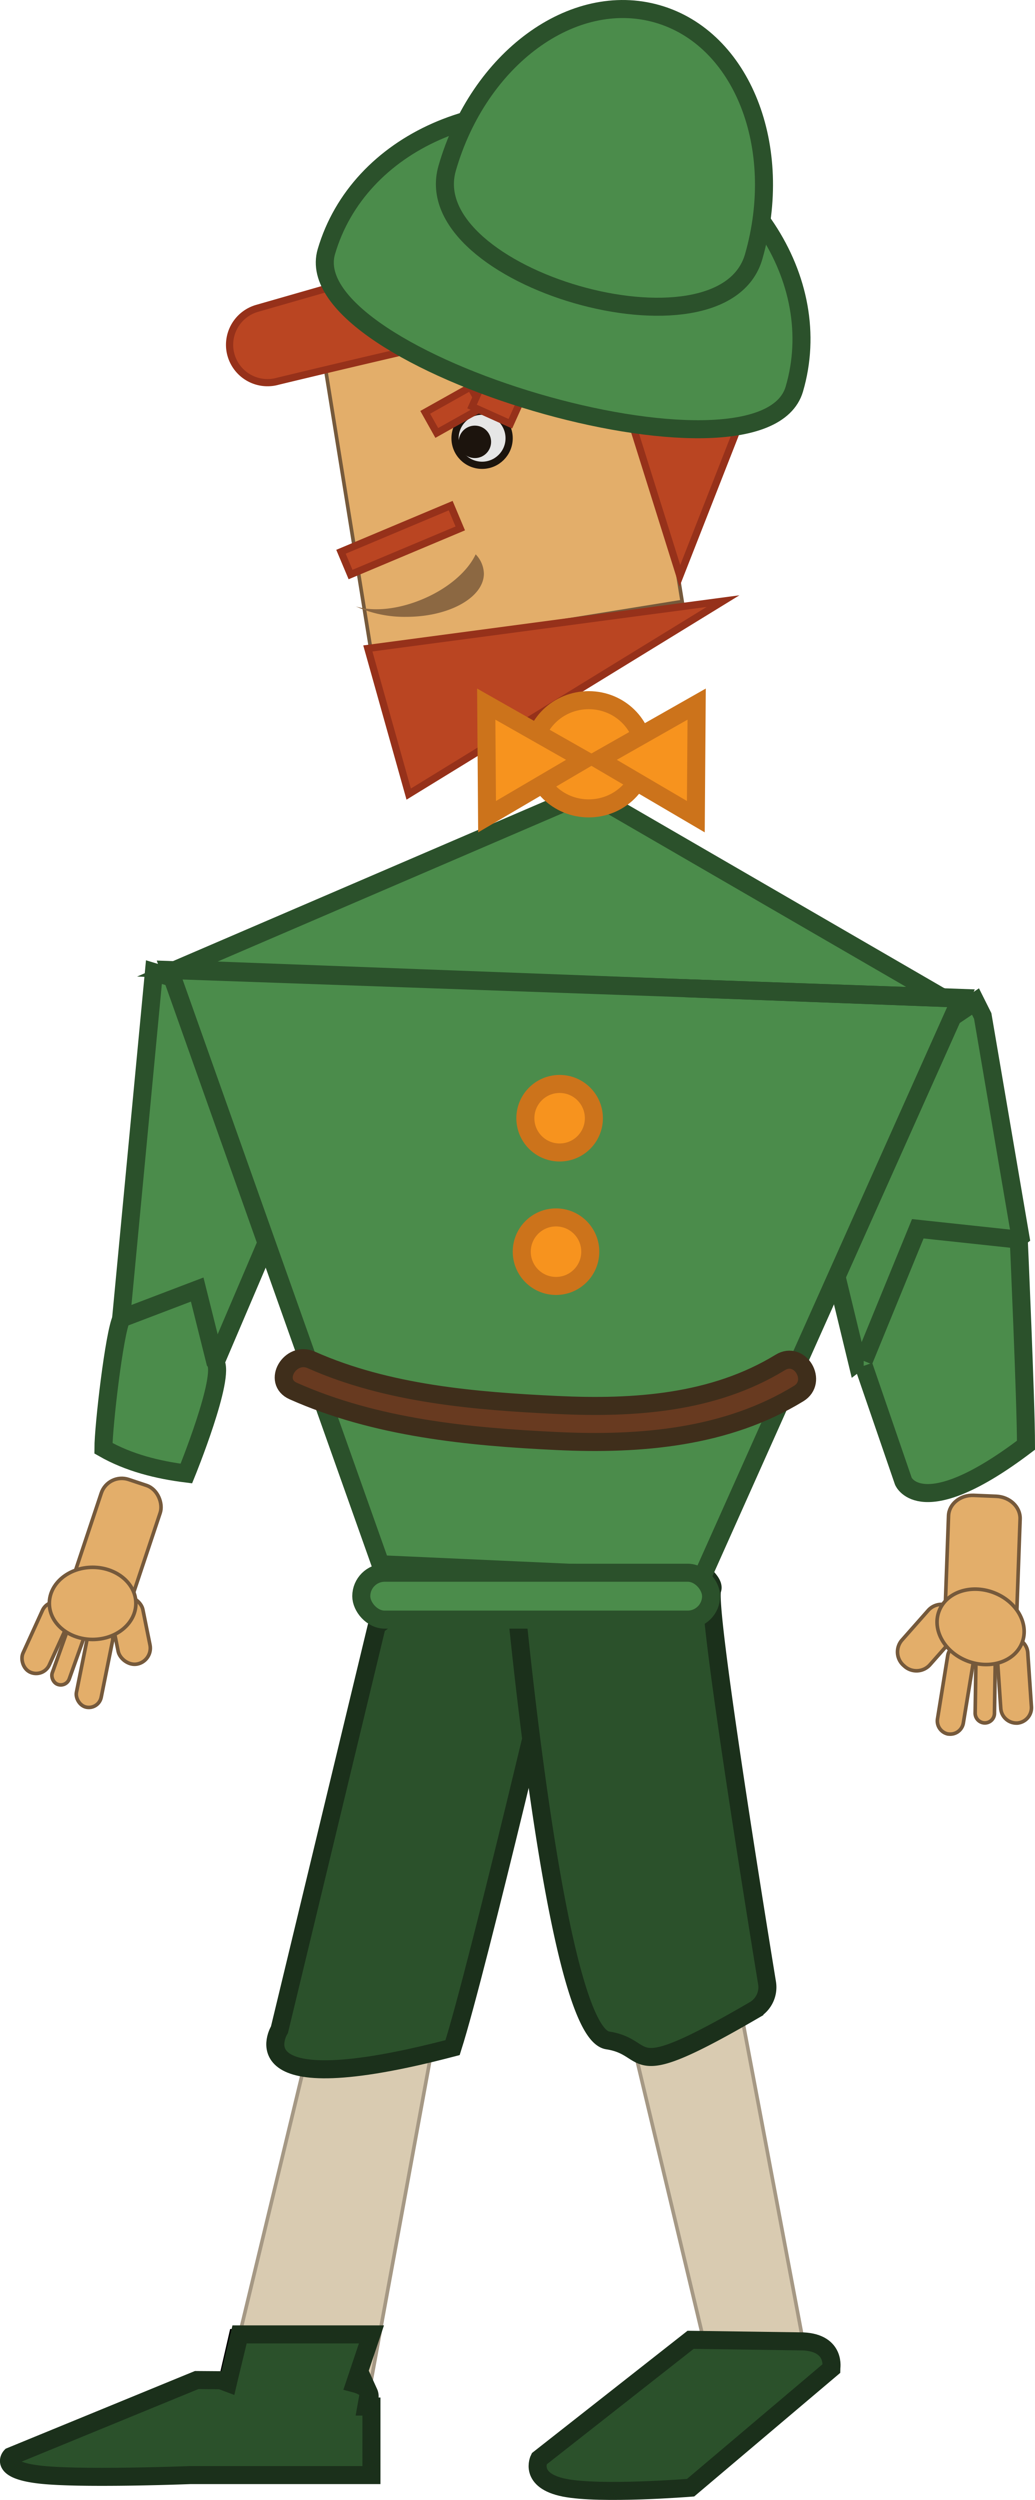 <svg xmlns="http://www.w3.org/2000/svg" viewBox="0 0 287 693.03"><defs><style>.cls-1{fill:#e3ae6a;stroke:#75593b;}.cls-1,.cls-10,.cls-11,.cls-2,.cls-3,.cls-4,.cls-6,.cls-7,.cls-8,.cls-9{stroke-miterlimit:10;}.cls-2{fill:#ba4522;stroke:#96311a;}.cls-2,.cls-3,.cls-4{stroke-width:2px;}.cls-3{fill:#e6e6e6;}.cls-3,.cls-4{stroke:#1c140d;}.cls-4{fill:#1c140d;}.cls-5{fill:#8c6842;}.cls-6{fill:#4b8c4b;stroke:#2b512b;}.cls-10,.cls-11,.cls-6,.cls-8{stroke-width:5px;}.cls-7{fill:#d9cbb1;stroke:#a59884;}.cls-8{fill:#2b512b;stroke:#1b301b;}.cls-9{fill:#3f2e1b;stroke:#000;stroke-width:3px;}.cls-10{fill:#683a20;stroke:#3f2e1b;}.cls-11{fill:#f7931e;stroke:#cc731b;}</style></defs><title>Ресурс 21</title><g id="Слой_2" data-name="Слой 2"><g id="Слой_1-2" data-name="Слой 1"><rect class="cls-1" x="95.21" y="90.91" width="87.1" height="83.19" transform="matrix(0.99, -0.16, 0.16, 0.99, -19.18, 23.57)"/><path class="cls-2" d="M194,108.64h14.52l-20,51-16-51S164,97.57,164,86.89c0-2.24-86.93,18.79-86.93,18.79a10.53,10.53,0,0,1-13-7.2,10.3,10.3,0,0,1-.41-2.89,10.54,10.54,0,0,1,7.6-10.1L178.94,54.6a10.48,10.48,0,0,1,13.39,10.07,1.34,1.34,0,0,1,0,.2c12,1.55,21.19,10.82,21.19,22C213.51,97.57,205.15,106.49,194,108.64Z"/><polygon class="cls-2" points="102 179.76 113.33 220.14 200.5 166.64 102 179.76"/><circle class="cls-3" cx="133.68" cy="121.49" r="7.5"/><rect class="cls-2" x="122.52" y="106.45" width="6.55" height="14.39" transform="translate(163.42 -51.65) rotate(60.73)"/><rect class="cls-2" x="134.27" y="106.26" width="6.55" height="11.65" transform="translate(296.18 32.61) rotate(114.21)"/><circle class="cls-4" cx="131.68" cy="122.49" r="3.5"/><rect class="cls-2" x="107.67" y="133.23" width="6.85" height="33" transform="translate(16.11 310.16) rotate(-112.8)"/><path class="cls-5" d="M134.18,159c0,6.63-9.63,12-21.5,12a32.75,32.75,0,0,1-14-2.88c4.81,1.49,11.75.87,18.67-2.09,7.08-3,12.4-7.75,14.55-12.36A8,8,0,0,1,134.18,159Z"/><path class="cls-6" d="M90.5,69.75c8.91-30.34,45.18-46.4,81-35.88s57.67,43.66,48.76,74S81.59,100.09,90.5,69.75Z"/><path class="cls-6" d="M124,46.63c8.76-30.39,34.87-49.53,58.33-42.77S217.71,40.73,209,71.12,115.25,77,124,46.63Z"/><polygon class="cls-6" points="272.5 281.64 282.95 342.88 237.71 377.64 221.5 310.64 270.5 277.64 272.5 281.64"/><path class="cls-6" d="M239.5,378.64l11,32s5,12,34-10c0-12-2-57-2-57l-28-3-15,36.63"/><g id="Левая_рука" data-name="Левая рука"><path class="cls-1" d="M268.73,451.81l6.24.26c3.75.16,6.92-2.41,7-5.71l.9-25.27c.12-3.3-2.85-6.13-6.6-6.29l-6.25-.26c-3.75-.16-6.91,2.41-7,5.71l-.91,25.27C262,448.83,265,451.65,268.73,451.81Z"/><path class="cls-1" d="M282,477.67h.13A4.29,4.29,0,0,0,286,473l-1-14.75a4.37,4.37,0,0,0-4.5-4.17h-.13a4.29,4.29,0,0,0-3.87,4.69l1,14.75A4.37,4.37,0,0,0,282,477.67Z"/><path class="cls-1" d="M273,477.63h.08a2.67,2.67,0,0,0,2.68-2.68L276,459.3a2.73,2.73,0,0,0-2.6-2.8h-.08a2.68,2.68,0,0,0-2.68,2.68l-.23,15.66A2.71,2.71,0,0,0,273,477.63Z"/><path class="cls-1" d="M262.88,480.7l.11,0a3.68,3.68,0,0,0,4.15-3.13L270,460.2a3.71,3.71,0,0,0-2.95-4.31l-.11,0a3.69,3.69,0,0,0-4.15,3.14l-2.81,17.38A3.7,3.7,0,0,0,262.88,480.7Z"/><path class="cls-1" d="M250.63,461.75l.12.11a5,5,0,0,0,7.08-.31l7.4-8.37a5,5,0,0,0-.61-7l-.12-.1a5,5,0,0,0-7.07.3l-7.4,8.37A5,5,0,0,0,250.63,461.75Z"/><ellipse class="cls-1" cx="271.91" cy="450.98" rx="10.16" ry="12.32" transform="translate(-245.83 547.2) rotate(-69.44)"/></g><polygon class="cls-6" points="42.68 269.49 33.68 364.49 60.68 375.49 98.68 286.49 42.68 269.49"/><path class="cls-6" d="M33.68,365.49c-2,4-5,30-5,36,7,4,15,6,23,7,0,0,11-27,8-31l-5-20Z"/><g id="Правая_рука" data-name="Правая рука"><rect class="cls-1" x="23.69" y="410.01" width="17.23" height="36.69" rx="6" ry="6" transform="translate(137.12 11.77) rotate(18.43)"/><rect class="cls-1" x="8.68" y="443.49" width="8" height="21" rx="4" ry="4" transform="translate(189.3 35.57) rotate(24.48)"/><rect class="cls-1" x="16.68" y="448.49" width="5" height="19" rx="2.5" ry="2.5" transform="translate(155.15 20.23) rotate(19.65)"/><rect class="cls-1" x="22.68" y="450.49" width="7" height="23" rx="3.5" ry="3.5" transform="translate(91.7 3.92) rotate(11.38)"/><rect class="cls-1" x="31.68" y="442.49" width="9" height="19" rx="4.5" ry="4.5" transform="translate(-88.69 16.09) rotate(-11.41)"/><ellipse class="cls-1" cx="25.68" cy="444.49" rx="12" ry="10"/></g><path class="cls-7" d="M121.51,558.64,102.3,663.32c-.37-.87-1.37-1.9-3.86-2.56L103,647.14H66.45l21.06-87.5,12-14Z"/><path class="cls-8" d="M133.5,429.64l-29,21-27,112s-13,21,48,5c7-22,30-120,30-120Z"/><polygon class="cls-9" points="66.45 647.14 63.38 659.86 63.21 660.59 62.01 660.14 62.08 659.85 65.01 647.14 66.45 647.14"/><polygon class="cls-9" points="63.38 659.86 63.21 660.59 62.01 660.14 62.08 659.85 63.38 659.86"/><path class="cls-8" d="M101.6,667.14H103v19H52.75c-6.75.25-30.66,1-41.14-.07C-.66,684.79,3,680.94,3,680.94l51.54-21.15,7.52.06-.07.29,1.2.45.17-.73,3.07-12.72H103l-4.57,13.62c2.49.66,3.49,1.69,3.86,2.56a2.29,2.29,0,0,1,.11,1.6l-.44.19Z"/><polygon class="cls-7" points="185.5 537.64 174.26 561.19 197.5 658.64 224.5 658.64 203.5 547.28 185.5 537.64"/><path class="cls-8" d="M142.5,438.64s11.18,124.72,26,127c13,2,3.83,13,40.68-8.45a7.28,7.28,0,0,0,3.52-7.46c-3.47-21.27-16.94-104.73-15.2-109.09,2-5-27-19-27-19Z"/><path class="cls-8" d="M222.7,649.08l-31.2-.44-42,33s-3,6,7,8,35,0,35,0l39-33S231.9,649.52,222.7,649.08Z"/><polygon class="cls-6" points="261.51 276.64 189.76 273.94 261.19 276.45 261.51 276.64"/><polygon class="cls-6" points="261.19 276.45 189.76 273.94 49.18 268.64 163.16 219.64 261.19 276.45"/><polygon class="cls-6" points="266.51 276.64 194.51 437.64 105.51 433.64 47.05 268.91 189.76 273.94 261.51 276.64 261.19 276.45 266.51 276.64"/><polygon class="cls-6" points="261.51 276.64 189.76 273.94 261.19 276.45 261.51 276.64"/><path class="cls-10" d="M216.37,377.69c-18.57,11.36-40.56,12.8-61.81,11.8-22.88-1.08-47.09-3.09-68.25-12.5-5.83-2.59-10.92,6-5,8.63,22.89,10.19,48.51,12.7,73.3,13.87,23,1.08,46.82-.91,66.86-13.17C226.9,383,221.88,374.32,216.37,377.69Z"/><rect class="cls-6" x="100.18" y="435.99" width="97" height="13" rx="6.5" ry="6.5"/><circle class="cls-11" cx="155.18" cy="309.99" r="9.5"/><circle class="cls-11" cx="154.18" cy="346.99" r="9.5"/><ellipse class="cls-11" cx="163.25" cy="209.1" rx="15.4" ry="15"/><polygon class="cls-11" points="134.83 195.19 135.06 226.4 161.97 210.6 134.83 195.19"/><polygon class="cls-11" points="193.18 195.19 192.95 226.4 166.04 210.6 193.18 195.19"/></g></g></svg>